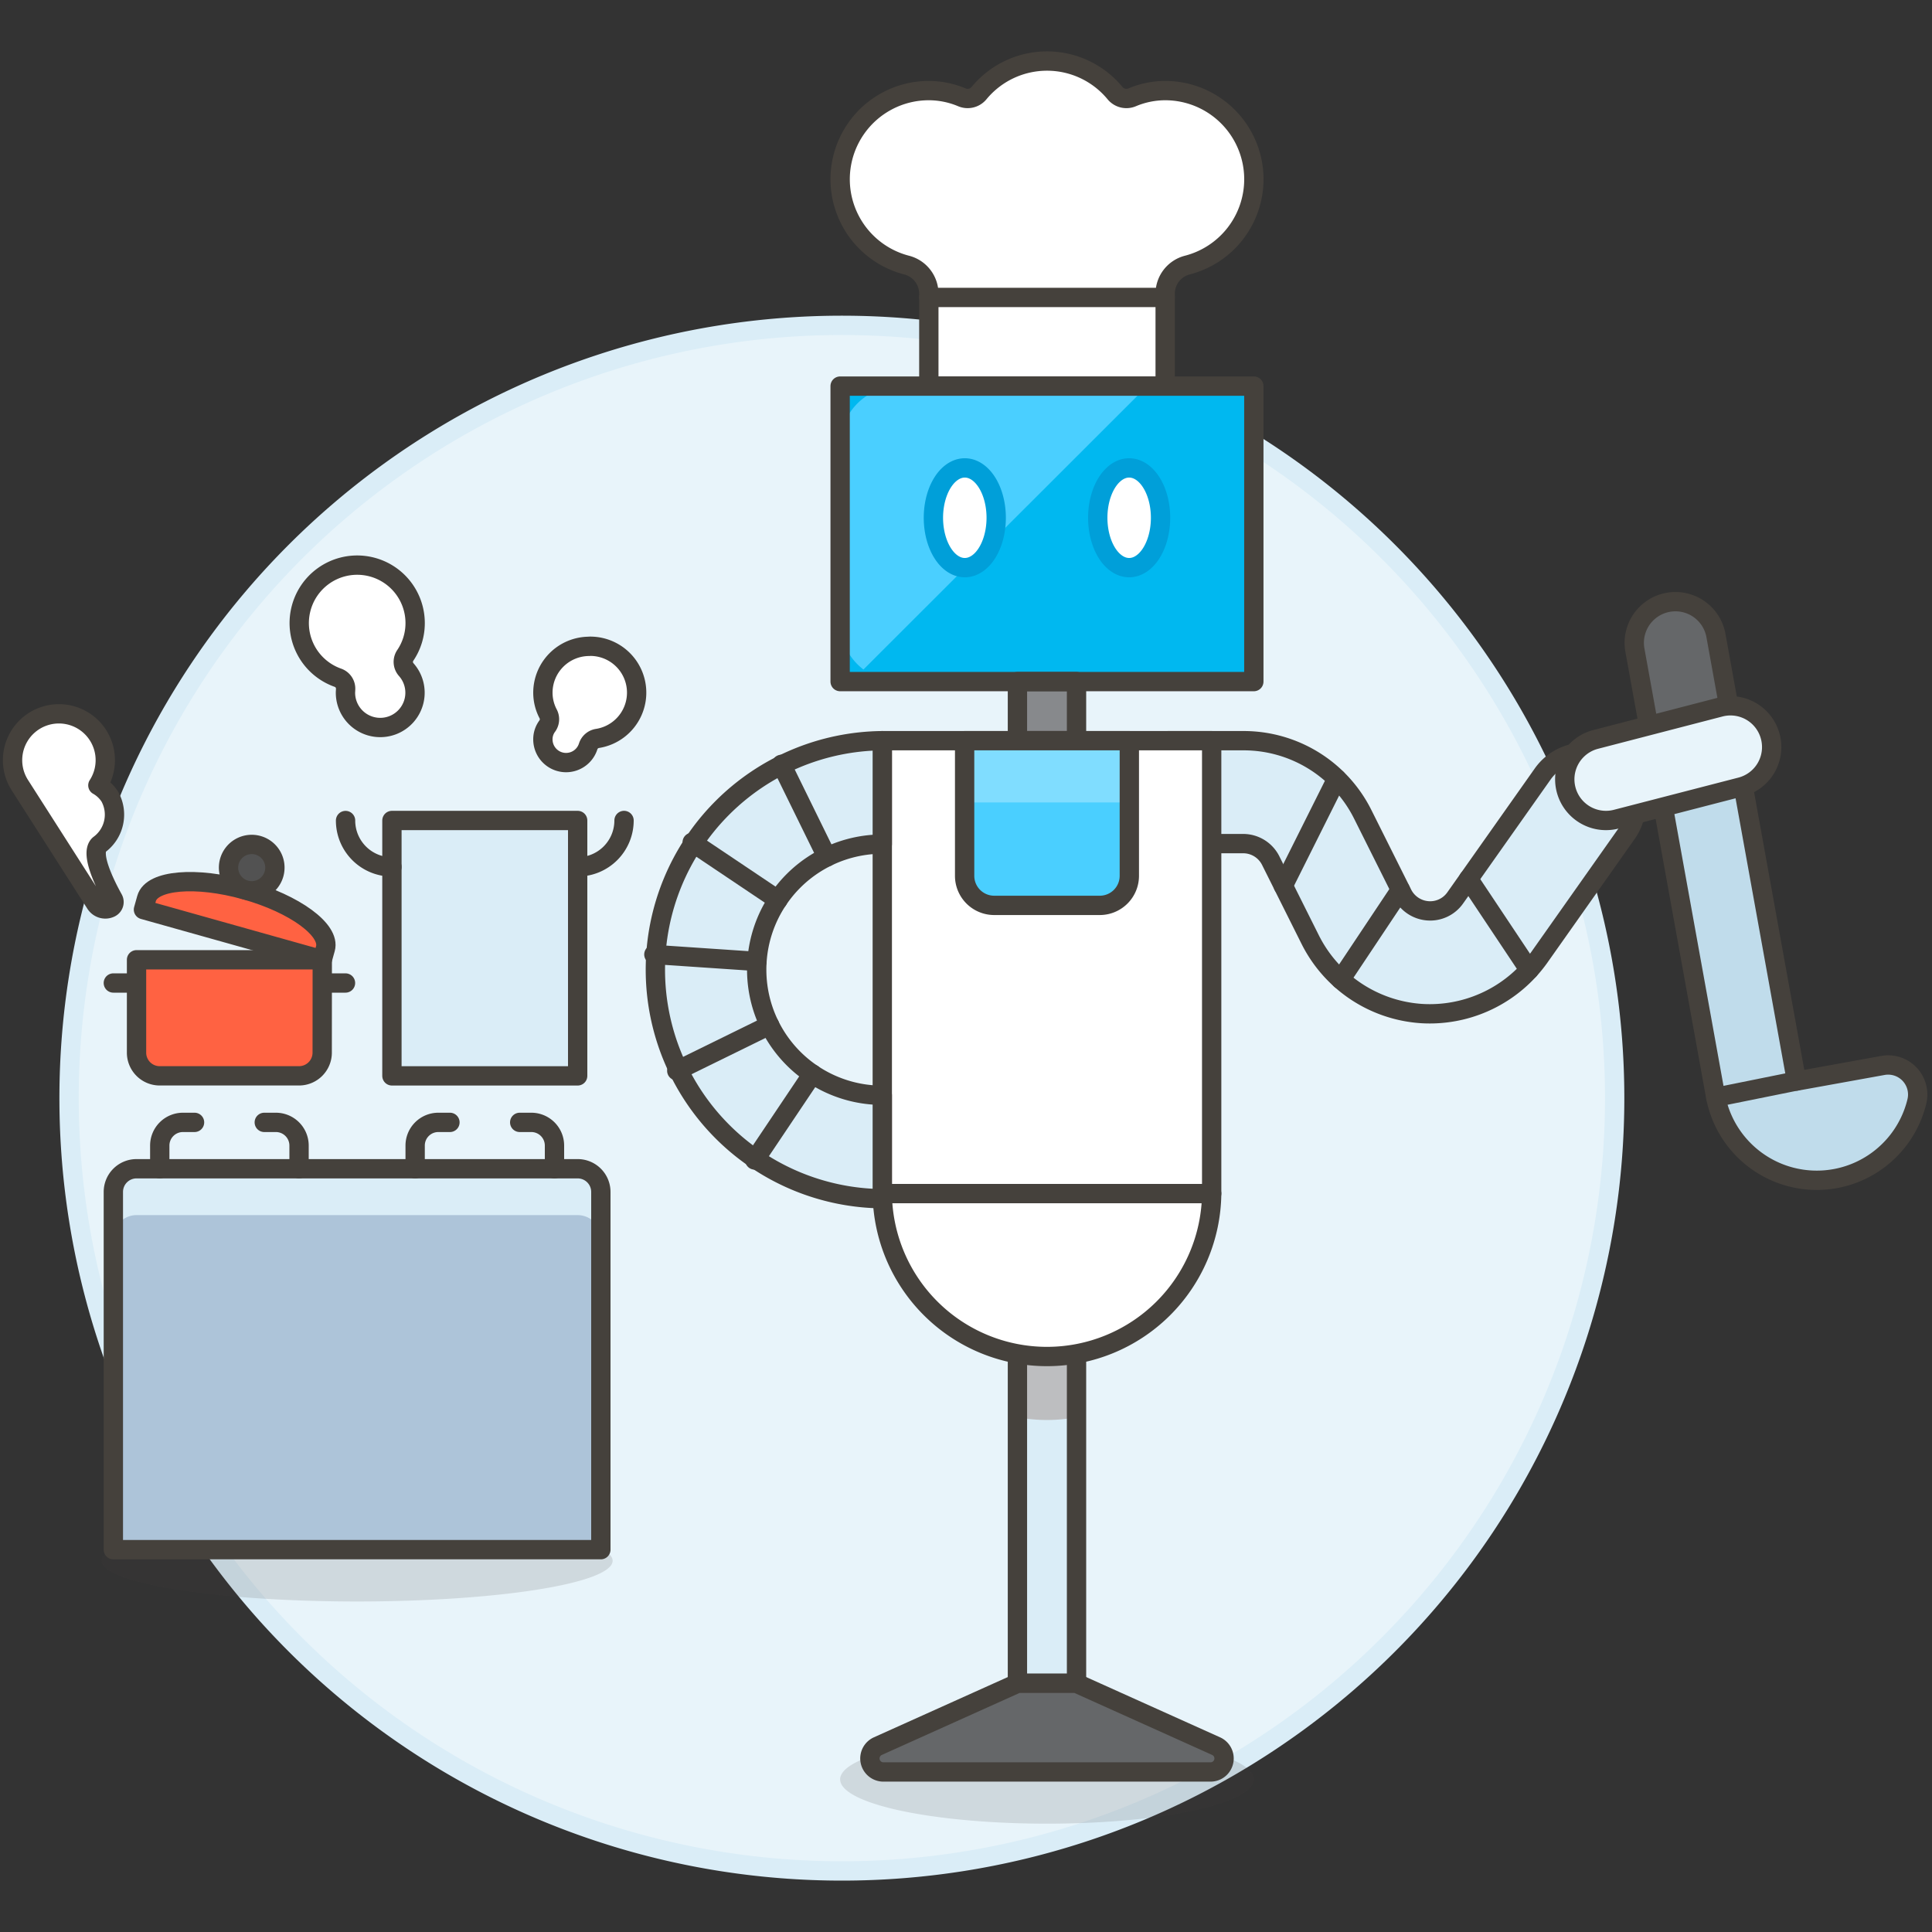 <svg xmlns="http://www.w3.org/2000/svg" version="1.1" xmlns:xlink="http://www.w3.org/1999/xlink" xmlns:svgjs="http://svgjs.com/svgjs" viewBox="0 0 200 200" width="200" height="200"><rect x="0" y="0" width="200" height="200" fill="#333333" stroke="none"/><g transform="matrix(2,0,0,2,0,0)"><path d="M3.575 56.840 A40.000 40.000 0 1 0 83.575 56.840 A40.000 40.000 0 1 0 3.575 56.840 Z" fill="#e8f4fa" stroke="#daedf7" stroke-miterlimit="10"></path><path d="M5.259 80.785 A13.225 2.108 0 1 0 31.709 80.785 A13.225 2.108 0 1 0 5.259 80.785 Z" fill="#45413c" opacity=".15"></path><path d="M29.9,60.494H7.067a1.2,1.2,0,0,0-1.2,1.2V80.21H31.1V61.7A1.2,1.2,0,0,0,29.9,60.494Z" fill="#adc4d9"></path><path d="M29.9,60.494H7.067a1.2,1.2,0,0,0-1.2,1.2v2.4a1.2,1.2,0,0,1,1.2-1.2H29.9a1.2,1.2,0,0,1,1.2,1.2V61.7A1.2,1.2,0,0,0,29.9,60.494Z" fill="#daedf7"></path><path d="M29.9,60.494H7.067a1.2,1.2,0,0,0-1.2,1.2V80.21H31.1V61.7A1.2,1.2,0,0,0,29.9,60.494Z" fill="none" stroke="#45413c" stroke-linecap="round" stroke-linejoin="round"></path><path d="M16.681,49.678H7.067v4.807a1.2,1.2,0,0,0,1.2,1.2h7.21a1.2,1.2,0,0,0,1.2-1.2Z" fill="#e0e0e0"></path><path d="M7.067 49.678H16.681V51.48H7.067z" fill="#f0f0f0"></path><path d="M7.067 50.88L5.866 50.88" fill="none" stroke="#45413c" stroke-linecap="round" stroke-linejoin="round"></path><path d="M17.883 50.88L16.681 50.88" fill="none" stroke="#45413c" stroke-linecap="round" stroke-linejoin="round"></path><path d="M16.843,49.1c.269-.959-1.585-2.317-4.141-3.034s-4.846-.522-5.115.437l-.162.578,9.256,2.6Z" fill="#ff6242" stroke="#45413c" stroke-linecap="round" stroke-linejoin="round"></path><path d="M14.184,45.233a1.2,1.2,0,1,1-.833-1.481A1.2,1.2,0,0,1,14.184,45.233Z" fill="#525252" stroke="#45413c" stroke-linecap="round" stroke-linejoin="round"></path><path d="M16.681,49.678H7.067v4.807a1.2,1.2,0,0,0,1.2,1.2h7.21a1.2,1.2,0,0,0,1.2-1.2Z" fill="#ff6242" stroke="#45413c" stroke-linecap="round" stroke-linejoin="round"></path><path d="M4.946,46.77a.6.6,0,0,0,.77.216.33.33,0,0,0,.143-.459c-.384-.69-1.23-2.353-.724-2.807a1.924,1.924,0,0,0,.548-2.49,1.781,1.781,0,0,0-.617-.581,2.4,2.4,0,1,0-4.038-.009Z" fill="#ffffff" stroke="#45413c" stroke-linecap="round" stroke-linejoin="round"></path><path d="M20.286 42.468 L29.900 42.468 L29.900 55.687 L20.286 55.687 Z" fill="#daedf7"></path><path d="M20.286,44.871a2.4,2.4,0,0,1-2.4-2.4" fill="none" stroke="#45413c" stroke-linecap="round" stroke-linejoin="round"></path><path d="M32.3,42.468a2.4,2.4,0,0,1-2.4,2.4" fill="none" stroke="#45413c" stroke-linecap="round" stroke-linejoin="round"></path><path d="M20.286 42.468 L29.900 42.468 L29.900 55.687 L20.286 55.687 Z" fill="none" stroke="#45413c" stroke-linecap="round" stroke-linejoin="round"></path><path d="M30.5,33.455a2.4,2.4,0,0,0-2.4,2.4,2.344,2.344,0,0,0,.272,1.094.6.6,0,0,1-.048.635,1.132,1.132,0,0,0-.224.674,1.2,1.2,0,0,0,2.345.372.6.6,0,0,1,.47-.407,2.4,2.4,0,0,0-.411-4.772Z" fill="#ffffff" stroke="#45413c" stroke-linecap="round" stroke-linejoin="round"></path><path d="M21.028,34.661a.6.6,0,0,1-.051-.738,2.972,2.972,0,0,0,.511-1.67,3,3,0,1,0-4,2.826.6.6,0,0,1,.4.622c0,.052-.007.1-.007.158a1.8,1.8,0,1,0,3.145-1.2Z" fill="#ffffff" stroke="#45413c" stroke-linecap="round" stroke-linejoin="round"></path><path d="M8.269,60.494v-1.2a1.2,1.2,0,0,1,1.2-1.2h.6" fill="none" stroke="#45413c" stroke-linecap="round" stroke-linejoin="round"></path><path d="M15.479,60.494v-1.2a1.2,1.2,0,0,0-1.2-1.2h-.6" fill="none" stroke="#45413c" stroke-linecap="round" stroke-linejoin="round"></path><path d="M21.488,60.494v-1.2a1.2,1.2,0,0,1,1.2-1.2h.6" fill="none" stroke="#45413c" stroke-linecap="round" stroke-linejoin="round"></path><path d="M28.7,60.494v-1.2a1.2,1.2,0,0,0-1.2-1.2h-.6" fill="none" stroke="#45413c" stroke-linecap="round" stroke-linejoin="round"></path><path d="M52.662 68.775H55.721V87.129H52.662z" fill="#daedf7"></path><path d="M52.662,73.355a8.195,8.195,0,0,0,3.059,0V68.774H52.662Z" fill="#bdbec0"></path><path d="M52.662 68.775H55.721V87.129H52.662z" fill="none" stroke="#45413c" stroke-linecap="round" stroke-linejoin="round"></path><path d="M43.486 92.099 A10.706 2.294 0 1 0 64.898 92.099 A10.706 2.294 0 1 0 43.486 92.099 Z" fill="#45413c" opacity=".15"></path><path d="M74.013,52.475c-.179,0-.36-.006-.54-.021a6.956,6.956,0,0,1-5.65-3.806l-2.05-4.1a1.593,1.593,0,0,0-1.429-.883H60.585a2.664,2.664,0,1,1,0-5.327h3.759a6.889,6.889,0,0,1,6.2,3.829l2.05,4.1a1.6,1.6,0,0,0,1.3.876,1.583,1.583,0,0,0,1.425-.664l4.538-6.428a2.664,2.664,0,1,1,4.335,3.1l-4.537,6.429A6.96,6.96,0,0,1,74.013,52.475Z" fill="#daedf7" stroke="#45413c" stroke-linecap="round" stroke-linejoin="round"></path><path d="M64.9,9.278a4.59,4.59,0,0,0-4.589-4.589,4.429,4.429,0,0,0-1.714.35.763.763,0,0,1-.883-.218,4.561,4.561,0,0,0-7.041,0,.765.765,0,0,1-.883.218,4.429,4.429,0,0,0-1.714-.35,4.589,4.589,0,0,0-1.149,9.032,1.529,1.529,0,0,1,1.149,1.48v4.783H60.309V15.2a1.528,1.528,0,0,1,1.149-1.48A4.59,4.59,0,0,0,64.9,9.278Z" fill="#ffffff" stroke="#45413c" stroke-linecap="round" stroke-linejoin="round"></path><path d="M43.485 19.984 L64.898 19.984 L64.898 35.279 L43.485 35.279 Z" fill="#00b8f0"></path><path d="M52.662 35.279H55.721V38.338H52.662z" fill="#87898c" stroke="#45413c" stroke-linecap="round" stroke-linejoin="round"></path><path d="M48.074 15.396L60.309 15.396" fill="none" stroke="#45413c" stroke-linecap="round" stroke-linejoin="round"></path><path d="M45.667 38.338H62.716V61.78H45.667z" fill="#ffffff" stroke="#45413c" stroke-linecap="round" stroke-linejoin="round"></path><path d="M62.716,61.78a8.525,8.525,0,0,1-17.049,0Z" fill="#ffffff" stroke="#45413c" stroke-linecap="round" stroke-linejoin="round"></path><path d="M62.958,90.385a.7.7,0,0,1-.286,1.332H45.711a.7.7,0,0,1-.286-1.332l7.237-3.257h3.059Z" fill="#656769" stroke="#45413c" stroke-linecap="round" stroke-linejoin="round"></path><path d="M58.454,45.333a1.53,1.53,0,0,1-1.53,1.529H51.459a1.53,1.53,0,0,1-1.53-1.529V38.338h8.525Z" fill="#4acfff"></path><path d="M49.929 38.338H58.453V41.534H49.929z" fill="#80ddff"></path><path d="M58.454,45.333a1.53,1.53,0,0,1-1.53,1.529H51.459a1.53,1.53,0,0,1-1.53-1.529V38.338h8.525Z" fill="none" stroke="#45413c" stroke-linecap="round" stroke-linejoin="round"></path><path d="M88.792,56.71a5.329,5.329,0,0,0,10.425.3,1.529,1.529,0,0,0-1.76-1.862l-4.471.808L89.953,39.175l-4.194.758Z" fill="#c0dceb" stroke="#45413c" stroke-linecap="round" stroke-linejoin="round"></path><path d="M84.621,33.642a2.131,2.131,0,0,1,4.194-.758l1.138,6.291-4.194.758Z" fill="#656769" stroke="#45413c" stroke-linecap="round" stroke-linejoin="round"></path><path d="M91.633,38.133a2.131,2.131,0,0,1-1.529,2.6L83.658,42.4a2.131,2.131,0,0,1-1.068-4.127L89.036,36.6A2.13,2.13,0,0,1,91.633,38.133Z" fill="#e8f4fa" stroke="#45413c" stroke-linecap="round" stroke-linejoin="round"></path><path d="M66.421 45.844L69.189 40.309" fill="none" stroke="#45413c" stroke-linecap="round" stroke-linejoin="round"></path><path d="M69.392 50.7L72.485 46.06" fill="none" stroke="#45413c" stroke-linecap="round" stroke-linejoin="round"></path><path d="M76.012 45.495L79.149 50.201" fill="none" stroke="#45413c" stroke-linecap="round" stroke-linejoin="round"></path><path d="M45.667,62.045a11.854,11.854,0,0,1,0-23.707v5.353a6.5,6.5,0,0,0,0,13Z" fill="#daedf7" stroke="#45413c" stroke-linecap="round" stroke-linejoin="round"></path><path d="M42.8 44.358L40.447 39.563" fill="none" stroke="#45413c" stroke-linecap="round" stroke-linejoin="round"></path><path d="M40.267 46.577L35.827 43.598" fill="none" stroke="#45413c" stroke-linecap="round" stroke-linejoin="round"></path><path d="M39.181 49.763L33.844 49.403" fill="none" stroke="#45413c" stroke-linecap="round" stroke-linejoin="round"></path><path d="M39.836 53.062L35.029 55.421" fill="none" stroke="#45413c" stroke-linecap="round" stroke-linejoin="round"></path><path d="M42.051 55.59L39.065 60.041" fill="none" stroke="#45413c" stroke-linecap="round" stroke-linejoin="round"></path><path d="M92.986 55.951L88.808 56.795" fill="#f0f0f0" stroke="#45413c" stroke-linecap="round" stroke-linejoin="round"></path><path d="M44.692,34.654a3.052,3.052,0,0,1-1.207-2.434V23.043a3.06,3.06,0,0,1,3.059-3.059H59.377Z" fill="#4acfff"></path><path d="M43.485 19.984 L64.898 19.984 L64.898 35.279 L43.485 35.279 Z" fill="none" stroke="#45413c" stroke-linecap="round" stroke-linejoin="round"></path><path d="M48.313 26.800 A1.625 2.581 0 1 0 51.563 26.800 A1.625 2.581 0 1 0 48.313 26.800 Z" fill="#ffffff" stroke="#009fd9" stroke-miterlimit="10"></path><path d="M56.820 26.800 A1.625 2.581 0 1 0 60.070 26.800 A1.625 2.581 0 1 0 56.820 26.800 Z" fill="#ffffff" stroke="#009fd9" stroke-miterlimit="10"></path></g></svg>